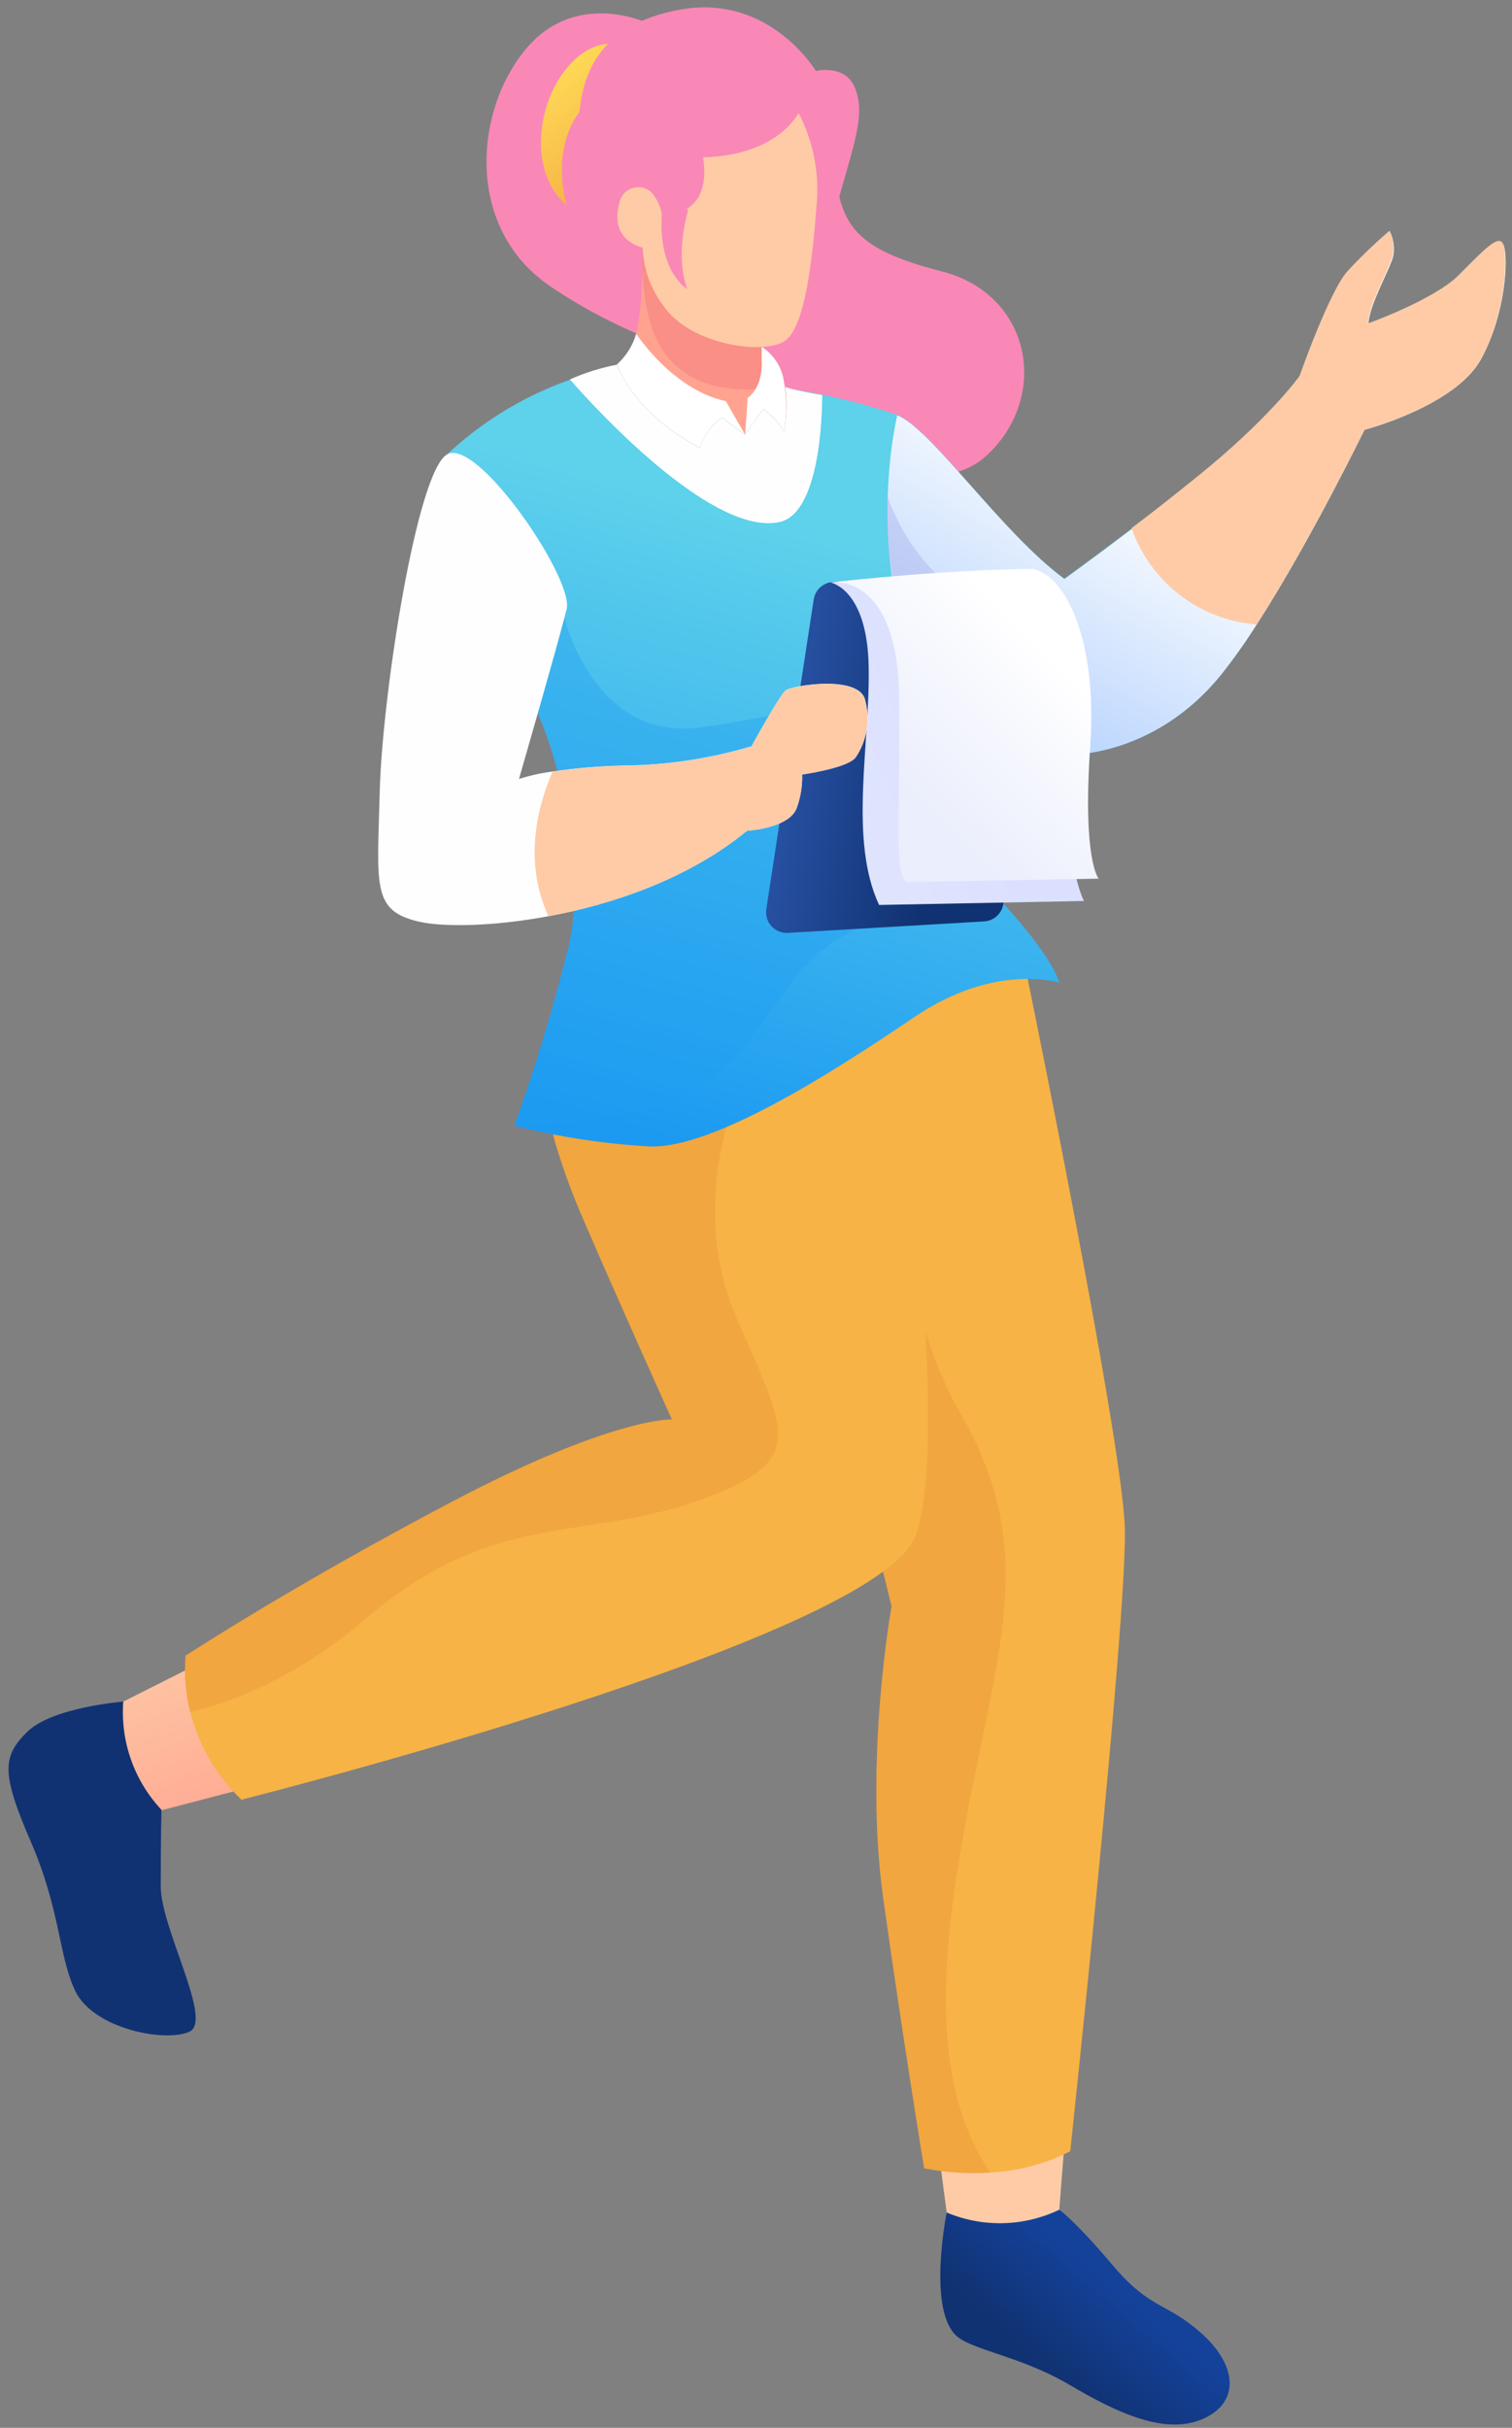 <svg width="157" height="252" viewBox="0 0 157 252" fill="none" xmlns="http://www.w3.org/2000/svg">
<rect x="0" y="0" width="157" height="252" fill="#808080" stroke="none"/>
<path d="M98.3 229.65C98.3 229.65 96.3 239.53 99.25 242.4C100.84 243.92 106.01 244.57 110.97 247.49C115.93 250.41 120.97 252.81 124.91 251.07C128.85 249.33 128.42 245.42 124.71 242.15C121 238.88 119.48 239.78 115.51 235.09C111.54 230.4 109.99 229.36 109.99 229.36C109.99 229.36 101.48 227.21 98.3 229.65Z" fill="url(#paint0_linear)"/>
<path d="M12.8 176.62C12.8 176.62 5.46 177.2 2.86 179.73C0.26 182.26 0.09 183.99 3.19 191.14C6.29 198.29 6.07 202.97 7.8 206.63C9.71 210.63 17.25 212.03 19.69 210.87C22.13 209.71 16.69 200.15 16.69 195.78C16.69 191.41 16.76 187.89 16.76 187.89L12.8 176.62Z" fill="url(#paint1_linear)"/>
<path d="M21.46 172.26L12.8 176.62C12.647 178.673 12.924 180.736 13.613 182.676C14.302 184.617 15.387 186.392 16.8 187.89L28.56 184.82L21.46 172.26Z" fill="url(#paint2_linear)"/>
<path d="M97.05 220.15L98.3 229.65C100.159 230.43 102.161 230.807 104.176 230.757C106.191 230.707 108.173 230.231 109.99 229.36L110.93 217.36L97.05 220.15Z" fill="url(#paint3_linear)"/>
<path d="M67.68 2.58C67.68 2.58 59.88 -1.42 54.47 5.25C49.21 11.72 48.37 23.74 57.1 29.69C65.83 35.64 72 36 77.19 40.62C82.38 45.24 96.1 53.33 102.57 47.17C109.04 41.01 107.04 30.53 97.79 28.17C88.54 25.81 87.36 23.24 86.67 17.55C85.98 11.86 67.68 2.58 67.68 2.58Z" fill="url(#paint4_linear)"/>
<path d="M63.77 4.57C63.77 4.57 60.86 3.99 58.21 7.95C55.32 12.26 55.08 19.76 60.3 22.19C65.52 24.62 63.77 4.57 63.77 4.57Z" fill="url(#paint5_linear)"/>
<path d="M111.13 223.3C108.545 224.599 105.719 225.348 102.83 225.5C100.531 225.657 98.221 225.509 95.96 225.06C95.96 225.06 93.72 211.38 91.71 197.01C89.7 182.64 92.58 166.73 92.58 166.73L83.35 129.14L78.15 112.32L77.07 108.85L106 98.12C106 98.12 116.56 149.25 116.8 158.66C117.04 168.07 111.13 223.3 111.13 223.3Z" fill="url(#paint6_linear)"/>
<g style="mix-blend-mode:multiply" opacity="0.35">
<path d="M102.83 225.5C100.531 225.657 98.221 225.509 95.96 225.06C95.96 225.06 93.72 211.38 91.71 197.01C89.7 182.64 92.58 166.73 92.58 166.73L83.35 129.14L78.15 112.32L91.94 107.51C91.94 107.51 91.64 132.7 99.62 146.51C107.6 160.32 103.97 169.9 100.52 187.77C97.49 203.5 96.67 216.48 102.83 225.5Z" fill="#E58C33"/>
</g>
<path d="M95.07 159.42C91.01 170.21 25.07 186.8 25.07 186.8C22.462 184.332 20.618 181.167 19.76 177.68C19.281 175.78 19.115 173.814 19.27 171.86C19.27 171.86 30.27 164.64 46.96 155.86C63.65 147.08 69.77 147.33 69.77 147.33C69.77 147.33 64.57 135.82 60.57 126.57C56.57 117.32 56.46 112.57 56.46 112.57L65.17 109.91L92.39 101.6C92.39 101.6 99.12 148.62 95.07 159.42Z" fill="url(#paint7_linear)"/>
<g style="mix-blend-mode:multiply" opacity="0.35">
<path d="M72.3 155.82C60.24 159.98 51.11 156.82 38.12 167.9C30.78 174.17 24.12 176.68 19.73 177.68C19.251 175.78 19.085 173.814 19.24 171.86C19.24 171.86 30.24 164.64 46.93 155.86C63.62 147.08 69.74 147.33 69.74 147.33C69.74 147.33 64.54 135.82 60.54 126.57C56.54 117.32 56.43 112.57 56.43 112.57L65.14 109.91L76.63 113.5C76.63 113.5 71.38 124.83 76.42 136.66C81.46 148.49 84.35 151.65 72.3 155.82Z" fill="#E58C33"/>
</g>
<path d="M153.81 37.23C151.16 42.14 141.68 44.61 141.68 44.61C141.68 44.61 136.01 56.26 130.49 64.82C129.34 66.643 128.091 68.402 126.75 70.09C120.42 77.86 111.86 78.99 108.13 78.09C105.093 77.156 102.126 76.01 99.25 74.66C97.77 74 96.72 73.51 96.59 73.45C96.59 73.45 96.7 85.45 101.59 91.06C101.72 91.21 101.86 91.35 102 91.5C109.35 98.93 110 102 110 102C110 102 103.38 99.85 94.94 105.57C86.5 111.29 74.15 119.19 67.51 119C62.752 118.736 58.03 118.016 53.41 116.85C55.622 110.695 57.515 104.43 59.08 98.08C61.01 89.61 57.55 76.08 54.45 71.39L53.88 69.65L46.41 47.17C50.826 43.038 56.201 40.069 62.05 38.53L83.05 40.53C86.478 41.106 89.855 41.952 93.15 43.06C96.72 44.49 103.95 55.23 110.51 60.06C110.51 60.06 113.29 58.06 117.51 54.86C119.51 53.36 121.72 51.61 124.16 49.65C131.84 43.49 134.97 39.05 134.97 39.05C134.97 39.05 138.05 30.24 139.97 28.14C141.335 26.678 142.781 25.292 144.3 23.99C144.697 24.803 144.813 25.724 144.63 26.61C144.28 27.95 142.14 31.61 142.07 33.61C142.07 33.61 148.93 31.15 151.48 28.66C154.03 26.17 155.67 24.29 156.12 25.44C156.57 26.59 156.46 32.31 153.81 37.23Z" fill="url(#paint8_linear)"/>
<path d="M153.81 37.23C151.16 42.14 141.68 44.61 141.68 44.61C141.68 44.61 136.01 56.26 130.49 64.82C129.34 66.643 128.091 68.402 126.75 70.09C120.42 77.86 111.86 78.99 108.13 78.09C105.093 77.156 102.126 76.01 99.25 74.66C97.77 74 96.72 73.51 96.59 73.45C89.32 58.45 93.17 43.11 93.17 43.11C96.74 44.54 103.97 55.28 110.53 60.11C110.53 60.11 113.31 58.11 117.53 54.91C119.53 53.41 121.74 51.66 124.18 49.7C131.86 43.54 134.99 39.1 134.99 39.1C134.99 39.1 138.07 30.29 139.99 28.19C141.355 26.728 142.801 25.342 144.32 24.04C144.717 24.853 144.833 25.774 144.65 26.66C144.3 28 142.16 31.66 142.09 33.66C142.09 33.66 148.95 31.2 151.5 28.71C154.05 26.22 155.69 24.34 156.14 25.49C156.59 26.64 156.46 32.31 153.81 37.23Z" fill="url(#paint9_linear)"/>
<g style="mix-blend-mode:multiply" opacity="0.45">
<path d="M97.93 60.28C95.297 57.861 93.305 54.827 92.13 51.45C92.13 51.45 91.75 58.34 93.53 63.21C95.31 68.08 97.93 60.28 97.93 60.28Z" fill="#ABB1EB"/>
</g>
<g style="mix-blend-mode:multiply" opacity="0.36">
<path d="M101.39 94.52C101.39 94.52 88.69 92.7 81.94 102.24C75.19 111.78 73.27 116.01 53.41 116.84C55.623 110.687 57.513 104.421 59.07 98.07C61.01 89.61 57.54 76.07 54.45 71.39L53.87 69.65L58.6 64.1C58.6 64.1 61.65 76.94 72.6 75.52C83.55 74.1 92.97 70.39 98.04 73.45C98.522 73.761 98.937 74.166 99.26 74.64C97.69 73.93 96.6 73.41 96.6 73.41C96.6 73.41 96.7 85.41 101.6 91.02C101.52 93.12 101.39 94.52 101.39 94.52Z" fill="#1F9FF1"/>
</g>
<path d="M83.29 22.34C83.29 22.34 83.29 27.98 86.51 30.72C85.899 27.295 86.115 23.774 87.14 20.45C88.83 14.45 89.81 11.84 88.81 9.21C87.81 6.58 84.72 7.37 84.72 7.37C84.72 7.37 79.95 -0.63 70.72 0.98C61.49 2.59 60.49 8.66 60.17 11.63C60.17 11.63 57.32 14.89 58.73 20.87C60.14 26.85 66.88 32.87 66.88 32.87L71.3 22.48L83.29 22.34Z" fill="url(#paint10_linear)"/>
<path d="M85.37 41C85.37 41 85.54 53.21 80.93 54.19C73.23 55.83 59.18 39.38 59.18 39.38C60.744 38.688 62.381 38.174 64.06 37.85C66.38 43.57 72.69 46.48 72.69 46.48C73.085 45.217 73.887 44.12 74.97 43.36L77.37 45.14L79.23 42.47C80.106 43.091 80.853 43.875 81.43 44.78C81.693 43.26 81.73 41.71 81.54 40.18C81.89 40.29 82.26 40.39 82.63 40.47C84 40.79 85.37 41 85.37 41Z" fill="url(#paint11_linear)"/>
<path d="M81.43 44.76C80.853 43.855 80.106 43.071 79.23 42.45L77.37 45.12L74.97 43.34C73.887 44.1 73.085 45.197 72.69 46.46C72.69 46.46 66.38 43.55 64.06 37.83L65.14 37.46C65.576 36.566 65.889 35.618 66.07 34.64C66.452 32.662 66.662 30.654 66.7 28.64C66.75 26.96 66.7 25.78 66.7 25.78L79.44 33.62C79.44 33.62 79.21 34.82 79.1 36.13C79.1 36.5 79.1 36.88 79.1 37.24V37.41C79.058 38.029 79.186 38.648 79.47 39.2C80.061 39.713 80.78 40.059 81.55 40.2C81.733 41.718 81.692 43.254 81.43 44.76V44.76Z" fill="url(#paint12_linear)"/>
<g style="mix-blend-mode:multiply" opacity="0.45">
<path d="M81.28 40.15C68.11 42.1 67.07 33.36 66.73 28.55C66.649 27.602 66.649 26.648 66.73 25.7L79.47 33.54C79.47 33.54 78.61 37.97 79.47 39.12C79.87 39.69 79.94 39.84 81.28 40.15Z" fill="#F2787A"/>
</g>
<path d="M82.93 11.74C84.475 14.725 85.118 18.096 84.78 21.44C84.32 27.37 83.57 33.78 81.57 35.33C79.57 36.88 71.75 35.9 68.91 31.77C67.57 30.019 66.808 27.894 66.73 25.69C66.73 25.69 63.23 25.03 64.31 21.09C64.369 20.74 64.52 20.412 64.748 20.14C64.975 19.868 65.271 19.661 65.605 19.541C65.939 19.421 66.299 19.392 66.647 19.457C66.996 19.521 67.322 19.678 67.59 19.91C68.153 20.537 68.537 21.304 68.7 22.13L68.89 25.32C70.25 25.06 70.41 23.79 71.31 21.68C72.74 20.83 73.44 19.11 73 16.32C73 16.32 80 16.51 82.93 11.74Z" fill="url(#paint13_linear)"/>
<path d="M71.49 21.7C71.49 21.7 70 26.32 71.36 30.01C71.36 30.01 68.36 28.27 68.72 22.38L71.49 21.7Z" fill="url(#paint14_linear)"/>
<path d="M102.18 95.64L81.81 96.83C81.492 96.849 81.173 96.796 80.878 96.675C80.582 96.555 80.318 96.37 80.103 96.134C79.888 95.899 79.729 95.618 79.637 95.313C79.545 95.007 79.522 94.685 79.57 94.37L84.49 62.23C84.563 61.743 84.802 61.296 85.166 60.964C85.531 60.633 85.998 60.437 86.49 60.41L106.86 59.23C107.178 59.211 107.497 59.264 107.792 59.385C108.088 59.505 108.352 59.69 108.567 59.926C108.782 60.161 108.941 60.442 109.033 60.748C109.125 61.053 109.148 61.375 109.1 61.69L104.18 93.83C104.105 94.315 103.865 94.76 103.501 95.09C103.137 95.419 102.67 95.614 102.18 95.64V95.64Z" fill="url(#paint15_linear)"/>
<path d="M86.2 60.45C86.2 60.45 90.05 61.05 90.2 69.19C90.35 77.33 88.12 87.14 91.28 93.93L112.56 93.52C112.56 93.52 110.67 90.15 110.91 80.73C111.15 71.31 110.34 61.93 104.49 59.41L86.2 60.45Z" fill="url(#paint16_linear)"/>
<path d="M86.27 60.44C86.27 60.44 93.27 59.3 93.36 72.56C93.45 85.82 92.86 90.15 94.08 91.56L114.08 91.2C114.08 91.2 112.39 89.32 113.2 77.54C114.01 65.76 110.32 59.54 107.2 59.05C100.92 59.12 93.82 59.64 86.27 60.44Z" fill="url(#paint17_linear)"/>
<path d="M88.87 78.59C88.07 79.73 83.29 80.39 83.29 80.39C83.324 81.529 83.148 82.665 82.77 83.74C82.12 85.98 77.57 86.23 77.57 86.23C71.46 91.23 63.67 93.85 56.95 95.1C51 96.21 45.95 96.21 43.58 95.68C38.58 94.56 39.18 92.03 39.43 82.16C39.68 72.29 43.26 48.93 46.43 47.16C49.6 45.39 59.6 60.09 58.84 63.21C58.08 66.33 53.89 80.85 53.89 80.85C55.032 80.491 56.203 80.233 57.39 80.08C59.87 79.709 62.372 79.501 64.88 79.46C69.338 79.406 73.767 78.733 78.04 77.46C78.04 77.46 80.96 72.14 81.59 71.65C82.22 71.16 89.09 70.01 89.82 72.6C90.102 73.608 90.163 74.665 89.999 75.699C89.835 76.733 89.45 77.719 88.87 78.59V78.59Z" fill="url(#paint18_linear)"/>
<path d="M88.87 78.59C88.07 79.73 83.29 80.39 83.29 80.39C83.324 81.529 83.148 82.665 82.77 83.74C82.12 85.98 77.57 86.23 77.57 86.23C71.46 91.23 63.67 93.85 56.95 95.1C54.35 89.49 55.77 83.79 57.37 80.1C59.85 79.728 62.352 79.521 64.86 79.48C69.318 79.426 73.747 78.753 78.02 77.48C78.02 77.48 80.94 72.16 81.57 71.67C82.2 71.18 89.07 70.03 89.8 72.62C90.082 73.624 90.145 74.676 89.985 75.706C89.824 76.736 89.444 77.72 88.87 78.59V78.59Z" fill="url(#paint19_linear)"/>
<path d="M153.81 37.23C151.15 42.15 141.67 44.61 141.67 44.61C141.67 44.61 136 56.27 130.49 64.82C127.586 64.595 124.811 63.53 122.502 61.754C120.194 59.978 118.452 57.569 117.49 54.82C119.49 53.33 121.7 51.57 124.13 49.62C131.81 43.46 134.95 39.01 134.95 39.01C134.95 39.01 138.03 30.2 139.95 28.11C141.314 26.643 142.759 25.254 144.28 23.95C144.67 24.765 144.783 25.685 144.6 26.57C144.26 27.92 142.12 31.57 142.05 33.57C142.05 33.57 148.91 31.11 151.45 28.57C153.99 26.03 155.64 24.21 156.09 25.36C156.54 26.51 156.45 32.32 153.81 37.23Z" fill="url(#paint20_linear)"/>
<path d="M77.37 45.12L74.97 43.34C73.887 44.1 73.085 45.197 72.69 46.46C72.69 46.46 66.38 43.55 64.06 37.83C65.01 36.973 65.702 35.868 66.06 34.64C66.06 34.64 66.06 34.64 66.06 34.64C66.06 34.64 69.8 40.44 75.37 41.64L77.37 45.12Z" fill="url(#paint21_linear)"/>
<path d="M81.43 44.76C80.853 43.855 80.106 43.071 79.23 42.45L77.37 45.12L77.64 41.29C77.64 41.29 79.25 40.35 79.09 37.29V36C79.691 36.387 80.204 36.894 80.598 37.49C80.992 38.085 81.259 38.756 81.38 39.46C81.38 39.68 81.46 39.9 81.49 40.12C81.7 41.661 81.68 43.225 81.43 44.76V44.76Z" fill="url(#paint22_linear)"/>
<defs>
<linearGradient id="paint0_linear" x1="107.86" y1="245.14" x2="115.23" y2="236.58" gradientUnits="userSpaceOnUse">
<stop stop-color="#113272"/>
<stop offset="1" stop-color="#14429B"/>
</linearGradient>
<linearGradient id="paint1_linear" x1="2204.14" y1="12572.8" x2="2455.36" y2="12550.5" gradientUnits="userSpaceOnUse">
<stop stop-color="#113272"/>
<stop offset="1" stop-color="#14429B"/>
</linearGradient>
<linearGradient id="paint2_linear" x1="24.79" y1="193.27" x2="15.17" y2="168.5" gradientUnits="userSpaceOnUse">
<stop stop-color="#FFA290"/>
<stop offset="1" stop-color="#FECBA6"/>
</linearGradient>
<linearGradient id="paint3_linear" x1="3227.4" y1="5386.84" x2="2900.84" y2="5399.64" gradientUnits="userSpaceOnUse">
<stop stop-color="#FFA290"/>
<stop offset="1" stop-color="#FECBA6"/>
</linearGradient>
<linearGradient id="paint4_linear" x1="10278.1" y1="9458.59" x2="11056.3" y2="8011.73" gradientUnits="userSpaceOnUse">
<stop stop-color="#EB5896"/>
<stop offset="1" stop-color="#F988B7"/>
</linearGradient>
<linearGradient id="paint5_linear" x1="64.66" y1="17.01" x2="56.7" y2="7.5" gradientUnits="userSpaceOnUse">
<stop stop-color="#F7B345"/>
<stop offset="1" stop-color="#FEDB58"/>
</linearGradient>
<linearGradient id="paint6_linear" x1="8092.05" y1="41530.3" x2="9142.91" y2="41496.9" gradientUnits="userSpaceOnUse">
<stop stop-color="#F7B345"/>
<stop offset="1" stop-color="#FEDB58"/>
</linearGradient>
<linearGradient id="paint7_linear" x1="12416.1" y1="26027.1" x2="15388.6" y2="26681.3" gradientUnits="userSpaceOnUse">
<stop stop-color="#F7B345"/>
<stop offset="1" stop-color="#FEDB58"/>
</linearGradient>
<linearGradient id="paint8_linear" x1="78.41" y1="120.73" x2="95.64" y2="59.07" gradientUnits="userSpaceOnUse">
<stop stop-color="#1C9AF1"/>
<stop offset="1" stop-color="#5ED1EB"/>
</linearGradient>
<linearGradient id="paint9_linear" x1="104.62" y1="74.06" x2="118.17" y2="49.7" gradientUnits="userSpaceOnUse">
<stop stop-color="#BBD6FE"/>
<stop offset="1" stop-color="#FEFEFE"/>
</linearGradient>
<linearGradient id="paint10_linear" x1="5655.16" y1="6415.48" x2="5754.22" y2="5516.09" gradientUnits="userSpaceOnUse">
<stop stop-color="#EB5896"/>
<stop offset="1" stop-color="#F988B7"/>
</linearGradient>
<linearGradient id="paint11_linear" x1="4852.36" y1="3596.07" x2="4834.96" y2="3069.13" gradientUnits="userSpaceOnUse">
<stop stop-color="#BBD6FE"/>
<stop offset="1" stop-color="#FEFEFE"/>
</linearGradient>
<linearGradient id="paint12_linear" x1="3292.64" y1="4080.72" x2="3259.46" y2="4393.26" gradientUnits="userSpaceOnUse">
<stop stop-color="#FFA290"/>
<stop offset="1" stop-color="#FECBA6"/>
</linearGradient>
<linearGradient id="paint13_linear" x1="3685.06" y1="4885.8" x2="4054.15" y2="4494.71" gradientUnits="userSpaceOnUse">
<stop stop-color="#FFA290"/>
<stop offset="1" stop-color="#FECBA6"/>
</linearGradient>
<linearGradient id="paint14_linear" x1="569.441" y1="1679.96" x2="636.85" y2="1465.52" gradientUnits="userSpaceOnUse">
<stop stop-color="#EB5896"/>
<stop offset="1" stop-color="#F988B7"/>
</linearGradient>
<linearGradient id="paint15_linear" x1="97.76" y1="78.53" x2="81.72" y2="76.16" gradientUnits="userSpaceOnUse">
<stop stop-color="#113272"/>
<stop offset="1" stop-color="#2751A3"/>
</linearGradient>
<linearGradient id="paint16_linear" x1="99.9" y1="76.76" x2="53.48" y2="96.19" gradientUnits="userSpaceOnUse">
<stop stop-color="#DBE0FE"/>
<stop offset="1" stop-color="#EBEEFC"/>
</linearGradient>
<linearGradient id="paint17_linear" x1="94.1" y1="82.09" x2="108.61" y2="67.22" gradientUnits="userSpaceOnUse">
<stop stop-color="#EBEEFC"/>
<stop offset="1" stop-color="white"/>
</linearGradient>
<linearGradient id="paint18_linear" x1="8359.2" y1="11526.6" x2="7393.81" y2="11426.6" gradientUnits="userSpaceOnUse">
<stop stop-color="#BBD6FE"/>
<stop offset="1" stop-color="#FEFEFE"/>
</linearGradient>
<linearGradient id="paint19_linear" x1="6463.83" y1="6154.01" x2="6396.02" y2="5857.62" gradientUnits="userSpaceOnUse">
<stop stop-color="#FFA290"/>
<stop offset="1" stop-color="#FECBA6"/>
</linearGradient>
<linearGradient id="paint20_linear" x1="10017.1" y1="8646.7" x2="9676.48" y2="8347.56" gradientUnits="userSpaceOnUse">
<stop stop-color="#FFA290"/>
<stop offset="1" stop-color="#FECBA6"/>
</linearGradient>
<linearGradient id="paint21_linear" x1="2463.45" y1="2508.69" x2="2472.91" y2="2367.98" gradientUnits="userSpaceOnUse">
<stop stop-color="#EBEEFC"/>
<stop offset="1" stop-color="white"/>
</linearGradient>
<linearGradient id="paint22_linear" x1="884.102" y1="1951.02" x2="901.124" y2="1844.7" gradientUnits="userSpaceOnUse">
<stop stop-color="#EBEEFC"/>
<stop offset="1" stop-color="white"/>
</linearGradient>
</defs>
</svg>
